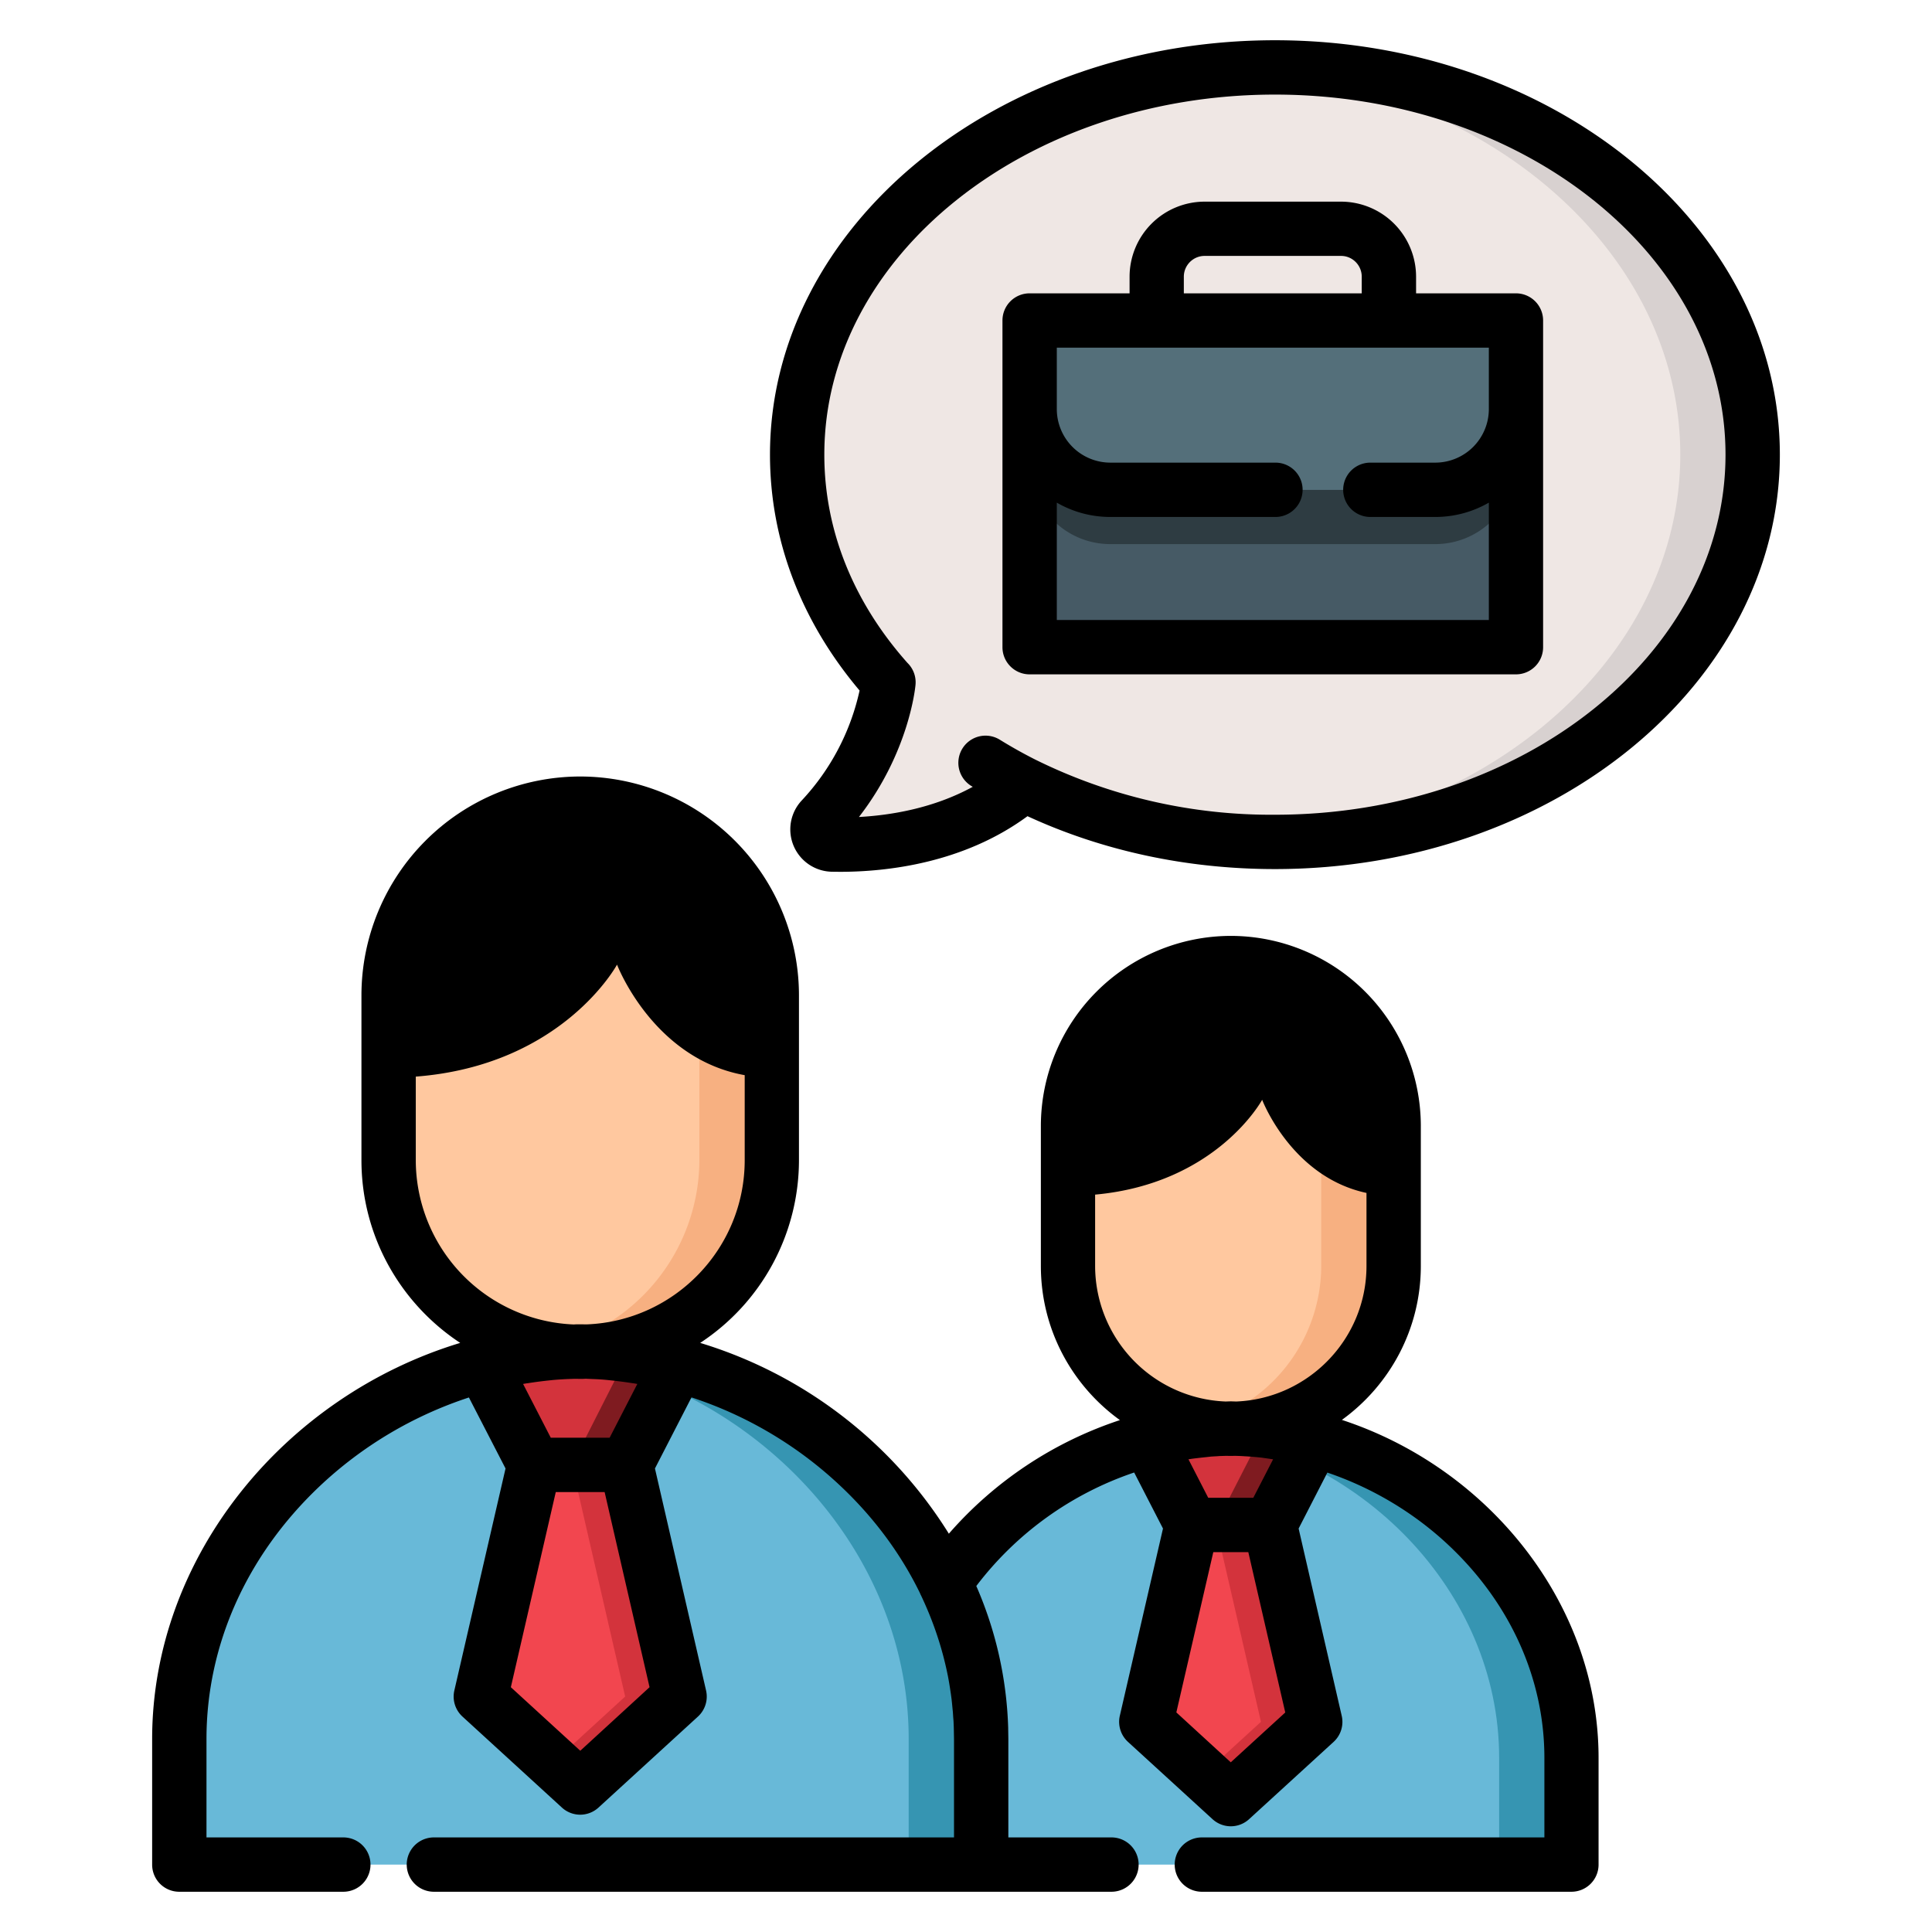 <svg width="24" height="24" fill="none" xmlns="http://www.w3.org/2000/svg">
  <defs/>
  <path d="M15.838.837c-3.278 0-5.935 2.154-5.935 4.81 0 1.058.42 2.035 1.134 2.829 0 0-.08.897-.83 1.698a.19.19 0 00.135.318c.572.012 1.594-.076 2.38-.75l-.016-.008c.91.459 1.982.724 3.132.724 3.278 0 5.935-2.153 5.935-4.81 0-2.657-2.657-4.81-5.935-4.81z" fill="#EFE7E4"/>
  <path d="M15.838.837a7.41 7.41 0 00-.45.014c3.067.186 5.485 2.263 5.485 4.797 0 2.533-2.417 4.61-5.483 4.796.148.01.297.014.447.014 3.278 0 5.935-2.153 5.935-4.81 0-2.657-2.657-4.81-5.934-4.81z" fill="#D8D1D0"/>
  <path d="M18.831 3.982H12.79V8.04h6.041V3.982z" fill="#465A65"/>
  <path d="M17.828 6.085h-4.035a1.003 1.003 0 01-1.003-1.003v.674c0 .554.45 1.003 1.003 1.003h4.036c.553 0 1.003-.449 1.003-1.003v-.674c0 .554-.45 1.003-1.004 1.003z" fill="#2E3C42"/>
  <path d="M17.023 6.085h.806c.553 0 1.003-.45 1.003-1.003v-1.1H12.79v1.1c0 .554.45 1.003 1.003 1.003h3.23z" fill="#546F7A"/>
  <path d="M15.29 17.745c-1.437.02-2.777.783-3.55 1.92.286.594.448 1.25.448 1.939v1.559h7.334v-1.325c0-2.234-2-4.062-4.233-4.093z" fill="#68B9D8"/>
  <path d="M15.29 17.745c-.151.002-.3.013-.45.031 2.046.25 3.783 1.98 3.783 4.062v1.325h.9v-1.325c0-2.234-2-4.062-4.233-4.093z" fill="#3695B2"/>
  <path d="M7.207 23.163h-4.98v-1.56c0-2.628 2.352-4.78 4.98-4.815 2.628.036 4.98 2.187 4.98 4.816v1.559h-4.98z" fill="#68B9D8"/>
  <path d="M7.208 16.788a4.94 4.94 0 00-.45.027c2.44.258 4.53 2.311 4.53 4.789v1.559h.9v-1.56c0-2.628-2.352-4.78-4.98-4.815z" fill="#3695B2"/>
  <path d="M7.207 22.205l-1.234-1.13.663-2.877H7.779l.663 2.877-1.235 1.13z" fill="#F2464F"/>
  <g fill="#D3333C">
    <path d="M7.78 18.198H7.104l.662 2.877-.897.822.337.308 1.235-1.13-.663-2.877zM7.779 18.198H6.636l-.64-1.243a4.99 4.99 0 011.211-.167c.413.006.82.064 1.211.167l-.639 1.243z"/>
  </g>
  <path d="M7.797 16.832l-.693 1.366H7.78l.64-1.243a5.046 5.046 0 00-.622-.123z" fill="#7F1B20"/>
  <path d="M15.29 17.749c1.112 0 2.022-.91 2.022-2.023v-1.74c0-1.113-.91-2.024-2.023-2.024-1.112 0-2.022.91-2.022 2.023v1.741c0 1.112.91 2.023 2.022 2.023z" fill="#FFC89F"/>
  <path d="M15.29 11.963c-.155 0-.305.018-.45.05a2.03 2.03 0 011.573 1.972v1.741a2.03 2.03 0 01-1.573 1.971c.145.034.295.052.45.052 1.112 0 2.022-.91 2.022-2.023v-1.74c0-1.113-.91-2.024-2.022-2.024z" fill="#F7B081"/>
  <path d="M7.207 16.792c1.31 0 2.38-1.071 2.38-2.38v-2.049c0-1.309-1.07-2.38-2.38-2.38a2.387 2.387 0 00-2.38 2.38v2.049c0 1.309 1.071 2.38 2.38 2.38z" fill="#FFC89F"/>
  <path d="M7.208 9.983c-.154 0-.304.015-.45.044a2.389 2.389 0 011.93 2.336v2.049a2.39 2.39 0 01-1.93 2.337 2.387 2.387 0 002.83-2.337v-2.049c0-1.309-1.071-2.38-2.38-2.38z" fill="#F7B081"/>
  <path d="M15.775 18.943h-.972l-.543-1.055a4.243 4.243 0 011.029-.143c.351.005.696.054 1.03.143l-.544 1.055z" fill="#D3333C"/>
  <path d="M15.7 17.771l-.6 1.172h.675l.544-1.055a4.272 4.272 0 00-.62-.117z" fill="#7F1B20"/>
  <path d="M15.29 22.35l-1.05-.961.564-2.446h.971l.564 2.446-1.05.96z" fill="#F2464F"/>
  <path d="M15.775 18.943H15.101l.563 2.446-.712.651.338.31 1.049-.961-.564-2.446z" fill="#D3333C"/>
  <path d="M15.838.5c-3.459 0-6.273 2.31-6.273 5.148 0 1.058.385 2.068 1.113 2.93a2.913 2.913 0 01-.718 1.365.526.526 0 00.374.886l.1.001c.575 0 1.531-.103 2.33-.691.934.431 1.982.657 3.074.657 3.458 0 6.272-2.31 6.272-5.148C22.11 2.809 19.296.5 15.838.5zm0 9.621a6.6 6.6 0 01-2.983-.688 5.882 5.882 0 01-.435-.244.337.337 0 10-.355.574l.019.011c-.484.265-1.011.353-1.414.375.621-.8.7-1.607.703-1.644a.336.336 0 00-.1-.27c-.676-.76-1.033-1.653-1.033-2.587 0-2.467 2.511-4.473 5.598-4.473 3.086 0 5.597 2.006 5.597 4.473 0 2.466-2.511 4.473-5.597 4.473z" fill="#000"/>
  <path d="M18.832 3.644h-1.241v-.207a.933.933 0 00-.933-.932h-1.694a.933.933 0 00-.932.932v.207H12.79a.337.337 0 00-.337.337V8.04c0 .186.151.337.337.337h6.042a.337.337 0 00.337-.337V3.982a.337.337 0 00-.337-.338zm-4.126-.207c0-.142.116-.258.258-.258h1.695c.142 0 .257.116.257.258v.207h-2.21v-.207zm-1.578 4.265V6.244c.196.113.423.178.666.178h2.05a.337.337 0 100-.675h-2.05a.666.666 0 01-.666-.665v-.763h5.367v.763a.666.666 0 01-.666.665h-.806a.337.337 0 100 .675h.806c.242 0 .47-.065.666-.178v1.458h-5.367zM16.67 17.638c.593-.429.98-1.126.98-1.912v-1.74a2.363 2.363 0 00-2.36-2.36 2.363 2.363 0 00-2.36 2.36v1.74c0 .788.387 1.486.982 1.915a4.823 4.823 0 00-2.125 1.411 5.532 5.532 0 00-3.089-2.37 2.717 2.717 0 001.227-2.27v-2.049a2.72 2.72 0 00-2.717-2.717 2.72 2.72 0 00-2.718 2.717v2.049c0 .948.489 1.784 1.227 2.27-2.184.662-3.827 2.659-3.827 4.922v1.559c0 .186.15.337.337.337h2.038a.337.337 0 100-.675h-1.7v-1.221c0-1.165.496-2.278 1.4-3.136a4.942 4.942 0 011.86-1.108l.455.882L5.644 21a.337.337 0 00.101.324l1.235 1.13a.336.336 0 00.455 0l1.235-1.13A.337.337 0 008.771 21l-.635-2.758.454-.883a4.94 4.94 0 011.861 1.11c.414.392.743.84.977 1.321.003.007.005.014.009.02.153.32.264.649.333.985 0 .005.002.01.003.014a4.007 4.007 0 01.033.194l.006.04.009.067.005.046.006.063.005.049.004.063.004.049.003.07.001.041.002.112v1.222H5.39a.337.337 0 100 .675h8.417a.337.337 0 100-.675h-1.281v-1.222l-.002-.127v-.013a4.758 4.758 0 00-.396-1.761 4.118 4.118 0 011.961-1.41l.358.696-.536 2.325a.338.338 0 00.101.325l1.05.96a.336.336 0 00.455 0l1.05-.96a.337.337 0 00.1-.325l-.535-2.325.357-.695c.56.19 1.085.502 1.522.917.757.719 1.174 1.652 1.174 2.628v.987H14.93a.337.337 0 100 .675h4.59a.337.337 0 00.338-.337v-1.326c0-1.91-1.362-3.6-3.19-4.199zm-9.462 4.11l-.862-.789.558-2.424h.607l.558 2.424-.861.79zm-.71-4.556l.046-.008.017-.002a4.993 4.993 0 01.251-.033l.056-.006a4.328 4.328 0 01.184-.012l.088-.003.068.001c.022 0 .045 0 .067-.002l.088.004a2.723 2.723 0 01.184.012l.056.006a5.184 5.184 0 01.251.033l.017.002.046.008-.344.668h-.731l-.344-.668zm.79-.74l-.075-.001h-.01c-.025 0-.05 0-.076.002a2.045 2.045 0 01-1.962-2.041v-1.038c1.825-.14 2.5-1.391 2.5-1.391s.445 1.169 1.586 1.373v1.056c0 1.1-.874 1.998-1.963 2.04zm8.001 5.44l-.676-.62.459-1.991h.435l.459 1.992-.677.619zm-.526-3.764l.046-.007a7.246 7.246 0 01.174-.02l.062-.007a5.83 5.83 0 01.072-.004c.017-.001.033-.003.05-.003l.063-.002.06.001.052-.001c.039.001.077.002.116.005l.037.002c.055.004.108.008.162.014h.005l.153.022-.246.478h-.56l-.246-.479zm.595-.718l-.064-.002h-.01l-.06.002a1.687 1.687 0 01-1.62-1.684v-.886c1.513-.138 2.075-1.178 2.075-1.178s.364.958 1.296 1.157v.907c0 .906-.72 1.647-1.617 1.684z" fill="#000"/>
</svg>
